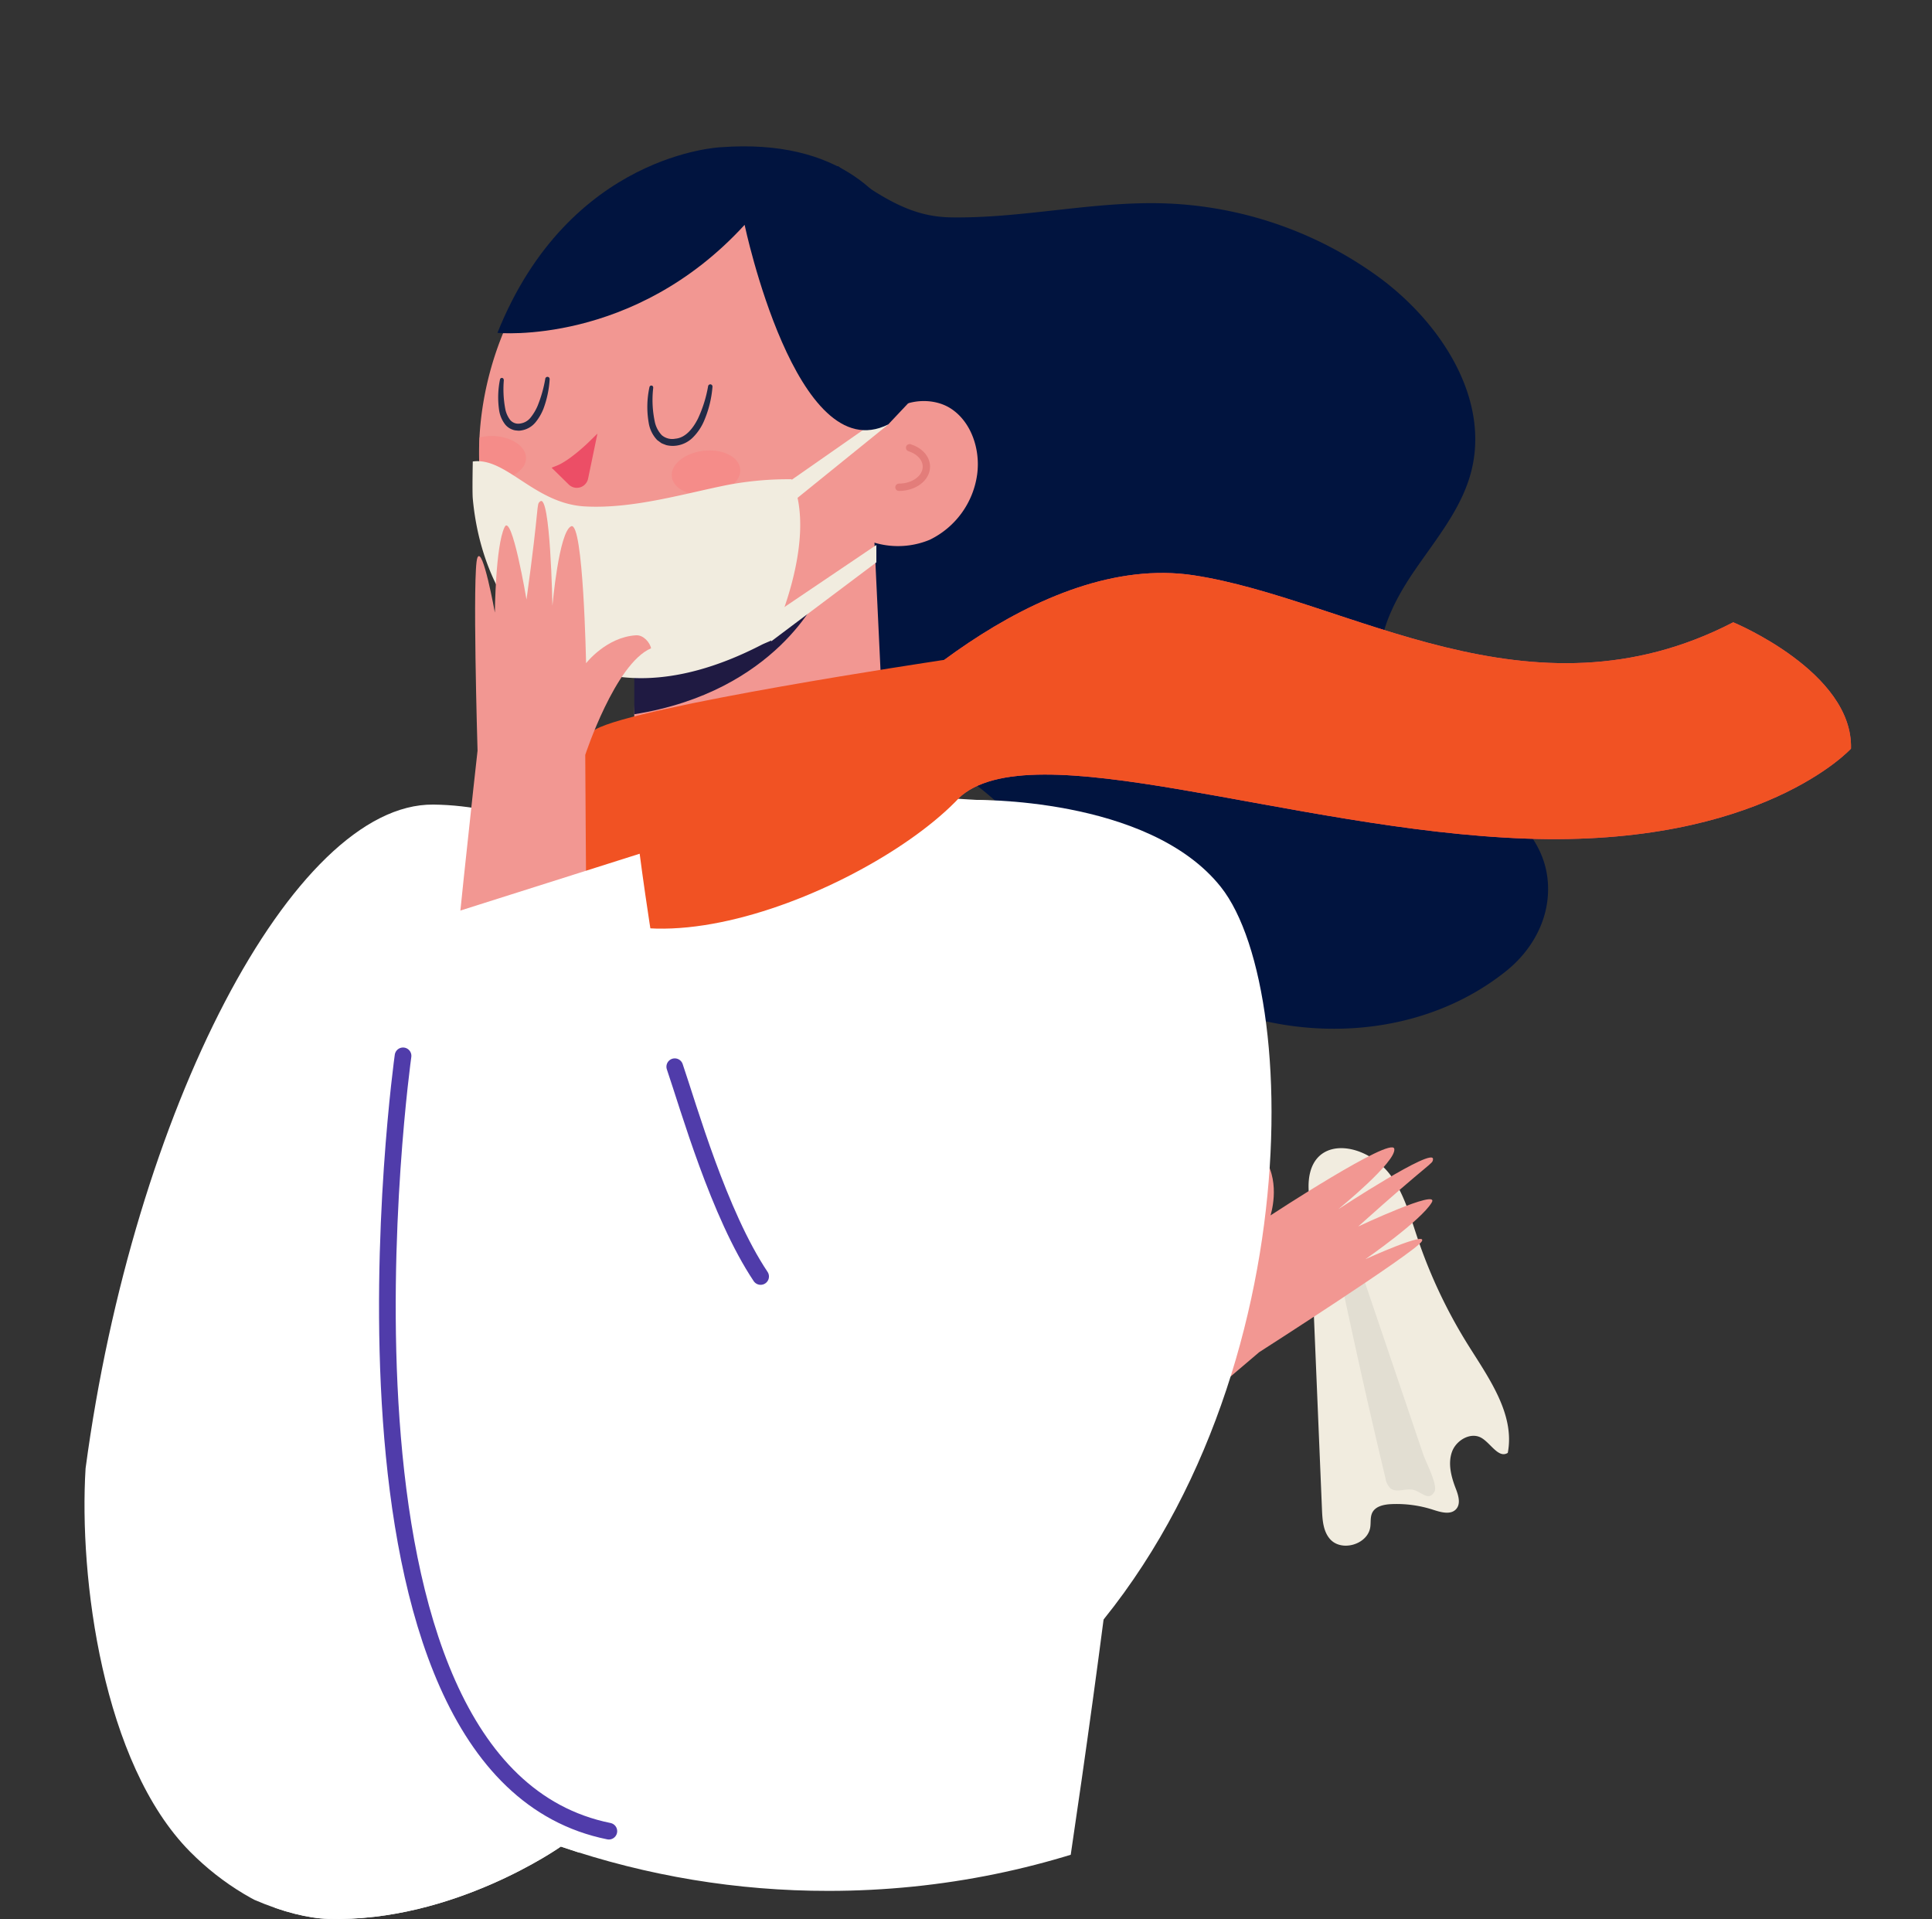 <svg xmlns="http://www.w3.org/2000/svg" xmlns:xlink="http://www.w3.org/1999/xlink" width="463.396" height="460.247" viewBox="0 0 463.396 460.247"><rect x="0" y="0" width="463.396" height="460.247" fill="#333333" stroke="none"/><defs><clipPath id="a"><path d="M920.973,455.524c0,109.416-88.7,198.117-198.117,198.117a197.759,197.759,0,0,1-64.192-10.629s-25.743,18.231-55.822,17.343c-18.577-.542-62.431-22.567-76.371-78.027-3.9-15.506-1.716-110.078-1.716-126.789A197.738,197.738,0,0,1,596.8,302.691C631.054,274.4,675.51,200.14,723.4,200.14c47.873,0,223.258,46.8,261.286,154.037C1003.773,407.982,920.973,393.981,920.973,455.524Z" transform="translate(-524.145 -200.14)"/></clipPath></defs><g transform="translate(-378.263 -1184.034)"><g transform="translate(378.263 1184.034)"><g clip-path="url(#a)"><g transform="translate(313.862 275.37)"><path d="M752.427,389.731c3.161,4.4,4.607,9.755,6.338,14.889a121.881,121.881,0,0,0,12.269,25.863c4.968,7.919,11.125,16.485,9.379,25.653-2.183,1.385-4.034-2.213-6.248-3.553-2.559-1.55-6.1.467-7.121,3.267s-.226,5.931.843,8.716c.647,1.656,1.325,3.718.151,5.043-1.295,1.46-3.643.783-5.51.181a28.359,28.359,0,0,0-10.162-1.355c-1.7.09-3.658.5-4.441,2.017-.527,1.039-.331,2.273-.482,3.432-.557,4.215-6.94,6.112-9.71,2.875-1.6-1.867-1.776-4.516-1.882-6.97q-1.6-38.389-3.206-76.793C732.088,379.449,746.254,381.15,752.427,389.731Z" transform="translate(-732.629 -383.056)" fill="#f1ecdf"/><path d="M736.8,389.63c-1.4,5.962-.181,12.194,1.069,18.186q5.329,25.608,11.411,51.05a4.225,4.225,0,0,0,1.2,2.454c1.49,1.159,3.718-.105,5.555.376,1.987.527,3.643,2.845,5.013.392.858-1.536-2.168-7.286-2.68-8.822q-3.591-10.613-7.181-21.212Q743.988,410.849,736.8,389.63Z" transform="translate(-730.837 -379.732)" fill="#e2ded2"/></g><g transform="translate(20.269 35.099)"><g transform="translate(0)"><g transform="translate(0 155.641)"><g transform="translate(0 2.227)"><path d="M619.1,437.7c3.959,15.672,11.637,32.789,26.225,31.163,26.451-2.921,56.259-8.566,114.836-37.7.286-.15,28.5-19.149,28.5-19.149s14.317-18.321,12.45-27.249c1.28-.557,3.748-.421,4.7,1.084,3.718,5.916,1.249,13.4,1.249,13.4s29.04-19.044,29.687-15.988-13.459,14.528-13.459,14.528,23.124-15.205,22.747-11.983c-.15,1.249,0,0-17.93,16.093,0,0,19.676-9.228,17.629-5.751-2.575,4.366-15.9,13.594-15.9,13.594s15.3-6.955,13.474-4.215-38.961,26.526-38.961,26.526-45.284,38.6-52.42,43.673c-.135,0-.226-.03-.361-.03-44.576,31.389-102.521,61.979-128.926,54.693-22.431-6.187-44.456-49.153-55.325-73.466Z" transform="translate(-522.597 -300.717)" fill="#f29792"/><path d="M621.268,328.32c36.311.346,73.722,32.894,73.722,32.894s-42.3,100.97-35.5,121.339c5.028,15.054,48.159-1.9,48.159-1.9L721.666,539.2c-34.038,20.143-66.511,45.088-98.592,55.9-22.055,7.422-44.682-.03-60.158-15.657-20.986-21.2-26.661-65.758-25.051-91.908C549.323,401.831,587.682,327.989,621.268,328.32Z" transform="translate(-537.609 -328.319)" fill="#fff"/></g><path d="M779.245,395.7c-13.489-42.092-19.526-66.33-19.526-66.33s-17.493-1.716-41.987-2.529c-7.377,5.465-18.607,11.727-31.931,11.727-23.545,0-34.58-10.6-34.625-10.644-18.111,1.4-35.83,3.929-50.749,8.235-29.612,8.551-28.829,27.956-37.712,51.08-13.9,36.221,13.9,237.53,13.9,237.53l108.061,64.6L756.061,628.5C756.076,628.5,789.241,426.892,779.245,395.7Z" transform="translate(-526.885 -326.84)" fill="#fff"/></g><g transform="translate(72.645)"><g transform="translate(20.416)"><g transform="translate(0)"><path d="M842.432,401.438c1.535-24.659-35.529-29.913-39.985-51.908-1.807-8.912,2.574-17.9,7.708-25.487s11.291-14.829,13.73-23.605c4.923-17.719-6.955-36.161-22.01-47.211a92.584,92.584,0,0,0-51.381-17.689c-17.132-.557-34.128,3.643-51.275,3.357-8.777-.151-15.581-3.794-27.023-12.284a28.406,28.406,0,0,0-3.658,1.505,69.212,69.212,0,0,0-39.1,56.755,135.325,135.325,0,0,0-.241,19.3c1.144,18.427,7.783,38.028,23.635,48.159,16.153,10.327,34.294,10.1,50.071,20.971,13.158,9.063,23.124,23.425,33.255,35.619,22.476,27.083,67.911,33.406,96.228,10.764C838.081,415.137,841.995,408.588,842.432,401.438Z" transform="translate(-584.496 -221.86)" fill="#01143f"/><g transform="translate(0)"><g transform="translate(1.575 3.624)"><g transform="translate(0)"><path d="M675.786,228.192a37.931,37.931,0,0,1,10.3,5.615c29.025,22.13,17.343,71.825-4.065,95.852-11.848,13.308-30.41,20.775-47.768,16.334-25.4-6.5-35.875-32.713-33.436-57.222,1.822-18.261,10.237-36.176,24.193-48.189C638.933,228.569,658.8,222.1,675.786,228.192Z" transform="translate(-600.471 -225.862)" fill="#f29792"/><g transform="translate(88.789 57.457)"><path d="M659.45,295.013a19.852,19.852,0,0,0,19.315,2.288,20.529,20.529,0,0,0,11.366-15.672c.813-6.052-1.445-12.631-6.308-15.792s-12.856-2.153-16.184,2.936Z" transform="translate(-659.45 -264.028)" fill="#f29792"/></g><g transform="translate(36.806 72.062)"><path d="M685.65,350.041l-3.613-76.311L626.4,280.354l-1.475,75.287C645.093,353.263,665.356,351.5,685.65,350.041Z" transform="translate(-624.92 -273.73)" fill="#f29792"/></g><g transform="translate(37.227 103.782)"><path d="M625.2,323.6V311.857s24.765,4.787,44.32-17.057C669.52,294.8,659.4,318.165,625.2,323.6Z" transform="translate(-625.2 -294.8)" fill="#1f1a42"/></g><path d="M667.37,280.954c3.628,0,6.579-2.213,6.579-4.938,0-2.047-1.656-3.794-4.02-4.546" transform="translate(-566.658 -202.81)" fill="none" stroke="#e37d7a" stroke-linecap="round" stroke-miterlimit="10" stroke-width="1.762"/><g transform="translate(0.038 51.657)"><path d="M631.19,278.239c.376,2.905,4.351,4.8,8.867,4.26,4.532-.542,7.9-3.342,7.527-6.248s-4.351-4.8-8.867-4.26C634.185,272.548,630.813,275.348,631.19,278.239Z" transform="translate(-584.998 -254.25)" fill="#f58c89"/><path d="M616.236,279.958l-3.176-3.116c3.372-1.325,8.024-5.9,8.024-5.9l-1.671,8.054A1.9,1.9,0,0,1,616.236,279.958Z" transform="translate(-594.147 -254.735)" fill="#ec4e66" stroke="#ec4e66" stroke-miterlimit="10" stroke-width="1.722"/><path d="M611.717,274.9c0,2.921-3.7,5.284-8.265,5.284a11.777,11.777,0,0,1-2.68-.316,70.334,70.334,0,0,1-.181-9.921,12.407,12.407,0,0,1,2.86-.346C608.014,269.615,611.717,271.979,611.717,274.9Z" transform="translate(-600.497 -255.412)" fill="#f58c89"/><g transform="translate(40.312 1.791)"><path d="M628.7,262.185a25.092,25.092,0,0,0,.361,8.1,6.708,6.708,0,0,0,1.686,3.282,3.866,3.866,0,0,0,3.252.843c2.454-.2,4.245-2.469,5.419-4.8a30.7,30.7,0,0,0,2.439-7.768v-.03a.55.55,0,0,1,.617-.437.542.542,0,0,1,.437.572,25.931,25.931,0,0,1-2.078,8.325,12.5,12.5,0,0,1-2.484,3.7,6.877,6.877,0,0,1-4.14,2.108,6.432,6.432,0,0,1-2.394-.136c-.392-.151-.783-.286-1.159-.467l-1.008-.738a7.757,7.757,0,0,1-2.032-4.11,22.289,22.289,0,0,1,.181-8.6.458.458,0,0,1,.527-.361.445.445,0,0,1,.361.482Z" transform="translate(-627.274 -261.366)" fill="#222a46"/></g><g transform="translate(4.545)"><path d="M604.877,260.935a25.51,25.51,0,0,0,.316,6.79,6.325,6.325,0,0,0,1.219,2.815,2.536,2.536,0,0,0,2.409.828,3.822,3.822,0,0,0,2.454-1.4,12.11,12.11,0,0,0,1.671-2.77,30.85,30.85,0,0,0,1.867-6.549v-.03a.542.542,0,0,1,.617-.437.526.526,0,0,1,.436.557,24.216,24.216,0,0,1-1.475,7.045,12.024,12.024,0,0,1-1.882,3.252,5.5,5.5,0,0,1-3.478,2,3.091,3.091,0,0,1-1.054.015,3.226,3.226,0,0,1-1.054-.226,3.976,3.976,0,0,1-1.746-1.249,7.391,7.391,0,0,1-1.46-3.583,21.332,21.332,0,0,1,.241-7.2.449.449,0,0,1,.888.12Z" transform="translate(-603.516 -260.176)" fill="#222a46"/></g></g></g></g><g transform="translate(0 64.2)"><path d="M675.954,277.946a78.888,78.888,0,0,0-15.07,1.31c-10.372,2.032-22.853,5.856-34.49,5.209-12.119-.662-18.908-11.893-26.9-10.779,0,0-.15,7.3,0,8.9,2.86,31.419,27.7,56.439,69.1,35.152.783-.406,1.641-.723,2.454-1.1C671.046,316.652,682.638,292.775,675.954,277.946Z" transform="translate(-599.426 -262.305)" fill="#f1ecdf"/><g transform="translate(71.636)"><path d="M673.635,266.1l-24.283,16.951-.572,6.112L674.207,268.6Z" transform="translate(-646.115 -266.1)" fill="#f1ecdf"/><path d="M672.241,286.96l-25.126,16.966-.105,6.157,25.231-18.954Z" transform="translate(-647.01 -255.556)" fill="#f1ecdf"/></g></g><path d="M603.4,268.189s32.683,3.176,59.284-25.909c0,0,12.39,58.923,34.445,47.873l10.839-11.5s5.6-59.089-50.884-54.994C657.1,223.658,620.682,225.013,603.4,268.189Z" transform="translate(-597.417 -223.455)" fill="#01143f"/></g></g><g transform="translate(20.42 102.315)"><path d="M902.738,333.558s-21.483,23.621-77.982,21.573-118.9-26.1-136.138-9.62c0,0-45.344,9.71-33.015-5.465s52.344-53.714,89.454-48.069c37.109,5.63,80.557,36.567,129.438,11.276C874.5,303.254,903.265,315.147,902.738,333.558Z" transform="translate(-592.525 -291.418)" fill="#ec4e66"/><path d="M703.813,305.617S631.928,316.4,622.068,322c-9.861,5.585-12.27,36.628-4.336,42.288,27.249,19.481,95.626-17.508,98.246-37.245C718.6,307.288,715.059,303.66,703.813,305.617Z" transform="translate(-612.99 -284.478)" fill="#f15223"/></g></g><g transform="translate(0 85.049)"><path d="M703.981,490.788c-15.446,5.841-34.249,9.529-41.264-3.026C650,465,637.651,437.992,628.543,374.568c-.045-.316-.241-33.722-.241-33.722s7.2-21.934,15.792-25.563c-.271-1.34-1.792-3.222-3.613-3.116-7.121.422-11.983,6.7-11.983,6.7s-.632-34.083-3.568-32.849c-2.936,1.249-4.5,19.059-4.5,19.059s-.482-27.158-2.966-25.005c-.963.828,0,0-3.252,23.53,0,0-3.523-20.986-5.269-17.358-2.183,4.561-2.318,20.474-2.318,20.474s-2.921-16.184-4.185-13.173.03,46.292.03,46.292-6.5,58.246-6.669,66.857c.075.105.166.166.241.271-.843,53.549,6.669,117.3,27.941,134.181,18.065,14.332,66.857,7.256,93.564,1.972Z" transform="translate(-580.842 -279.949)" fill="#f29792"/><path d="M784.482,348.463c-17.373-21.889-59.766-20.881-59.766-20.881s-29.582,108.046-50.628,114.294c-15.551,4.622-29.01-101.392-29.01-101.392l-53.91,17.087c-6.654,105.622-.211,146.134,9.108,177.914,6.4,21.844,25.668,35.6,47.677,38.991,29.868,4.576,70.621-16.47,91.7-32.758C805.213,483.411,805.017,374.326,784.482,348.463Z" transform="translate(-584.565 -255.877)" fill="#fff"/><path d="M652.244,420.392C642.218,405.4,634.992,379.85,631.65,370.08" transform="translate(-562.721 -234.393)" fill="none" stroke="#503caa" stroke-linecap="round" stroke-miterlimit="10" stroke-width="4"/><path d="M589.621,368.35S565.609,539.474,638.985,554.3" transform="translate(-585.864 -235.267)" fill="none" stroke="#503caa" stroke-linecap="round" stroke-miterlimit="10" stroke-width="4"/></g></g></g></g><path d="M902.738,333.558s-21.483,23.621-77.982,21.573-118.9-26.1-136.138-9.62c0,0-45.344,9.71-33.015-5.465s52.344-53.714,89.454-48.069c37.109,5.63,80.557,36.567,129.438,11.276C874.5,303.254,903.265,315.147,902.738,333.558Z" transform="translate(-458.774 -154.004)" fill="#f15223"/></g></g></g></svg>